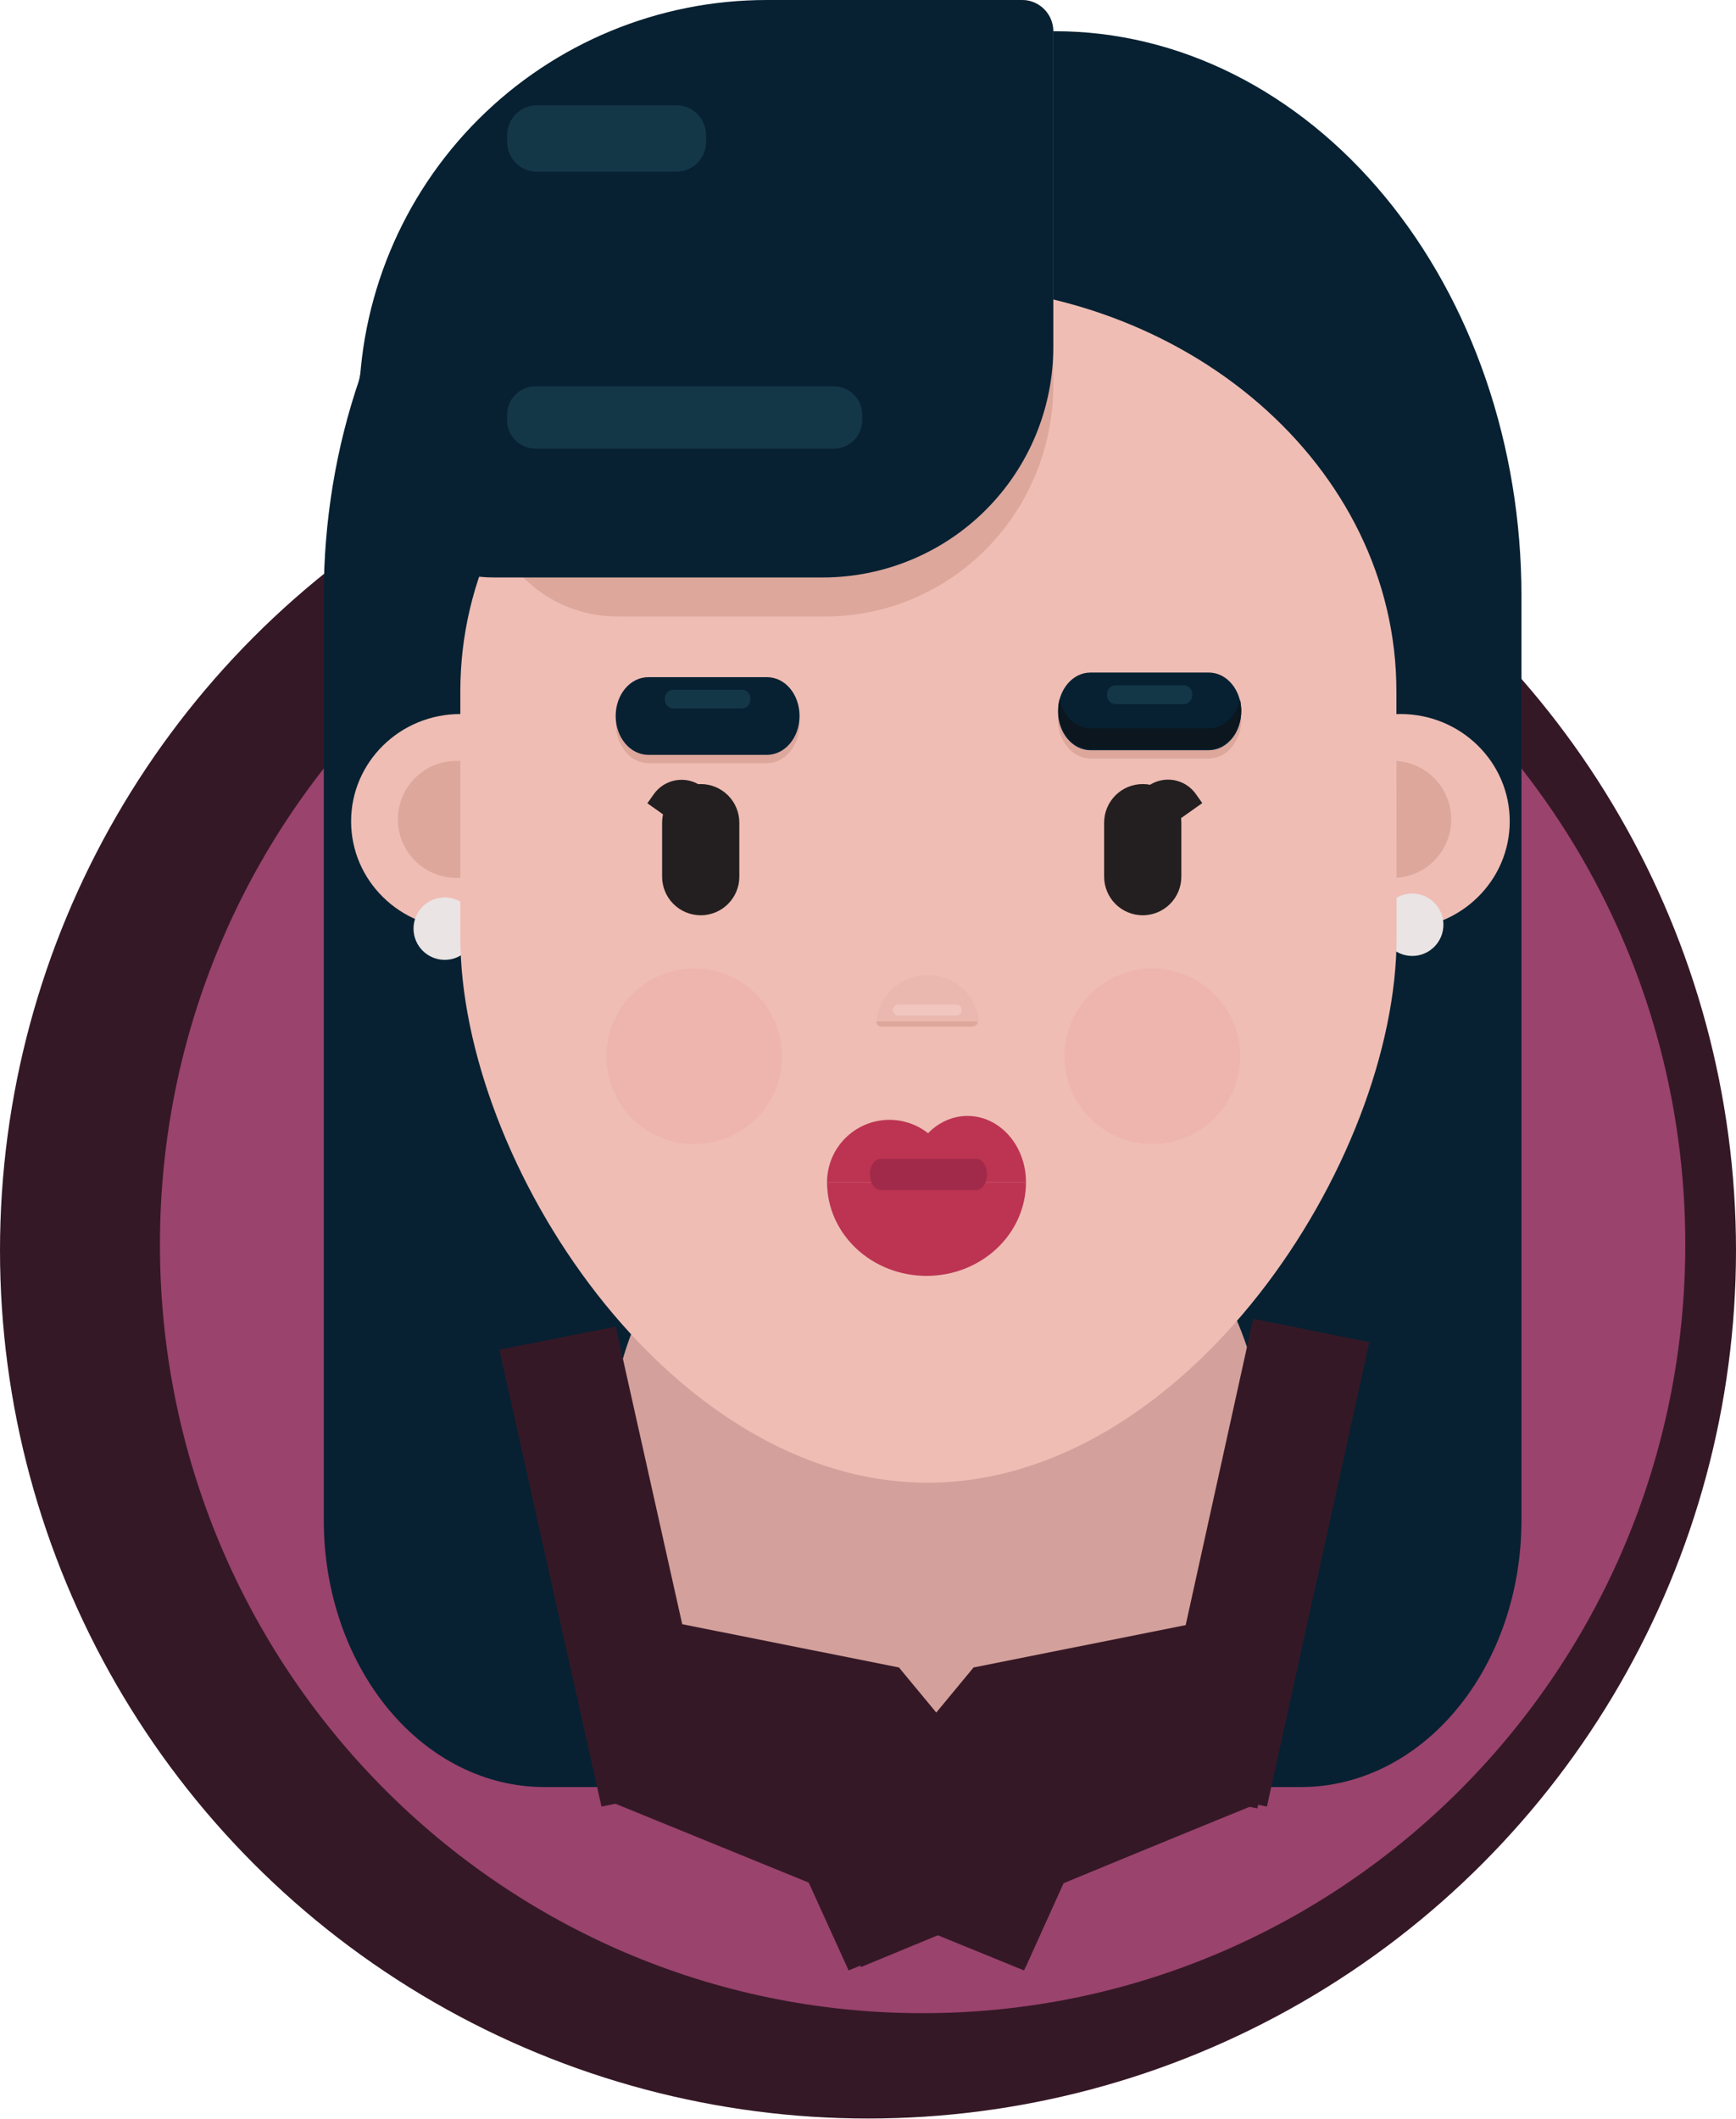 <svg width="445" height="543" viewBox="0 0 445 543" fill="none" xmlns="http://www.w3.org/2000/svg">
<circle cx="222.5" cy="320.458" r="222.5" fill="#351826"/>
<path d="M432 318.958C432 427.759 344.472 515.958 236.5 515.958C128.528 515.958 41 427.759 41 318.958C41 210.158 128.528 121.958 236.5 121.958C344.472 121.958 432 210.158 432 318.958Z" fill="#9A436D"/>
<path d="M200.608 45H272.392C302.257 45 330.9 53.203 352.018 67.804C373.136 82.406 385 102.209 385 122.859V305.242C385 314.991 379.399 324.341 369.429 331.234C359.459 338.127 345.936 342 331.837 342H141.163C127.064 342 113.541 338.127 103.571 331.234C93.601 324.341 88 314.991 88 305.242V122.859C88 102.209 99.864 82.406 120.982 67.804C142.1 53.203 170.743 45 200.608 45V45Z" fill="#072132"/>
<path d="M353.155 252.186C367.576 252.186 379.267 240.502 379.267 226.088C379.267 211.674 367.576 199.989 353.155 199.989C338.733 199.989 327.043 211.674 327.043 226.088C327.043 240.502 338.733 252.186 353.155 252.186Z" fill="#EFBDB4"/>
<path d="M352.691 240.151C360.462 240.151 366.762 233.855 366.762 226.088C366.762 218.321 360.462 212.024 352.691 212.024C344.92 212.024 338.62 218.321 338.62 226.088C338.62 233.855 344.92 240.151 352.691 240.151Z" fill="#DDA79C"/>
<path d="M126.715 252.186C141.137 252.186 152.828 240.502 152.828 226.088C152.828 211.674 141.137 199.989 126.715 199.989C112.294 199.989 100.603 211.674 100.603 226.088C100.603 240.502 112.294 252.186 126.715 252.186Z" fill="#EFBDB4"/>
<path d="M126.252 240.151C134.023 240.151 140.323 233.855 140.323 226.088C140.323 218.321 134.023 212.024 126.252 212.024C118.481 212.024 112.181 218.321 112.181 226.088C112.181 233.855 118.481 240.151 126.252 240.151Z" fill="#DDA79C"/>
<path d="M122.831 259.588C126.914 259.588 130.224 256.28 130.224 252.199C130.224 248.118 126.914 244.81 122.831 244.81C118.748 244.81 115.439 248.118 115.439 252.199C115.439 256.28 118.748 259.588 122.831 259.588Z" fill="#EAE4E4"/>
<path d="M356.663 258.348C360.746 258.348 364.056 255.04 364.056 250.959C364.056 246.878 360.746 243.57 356.663 243.57C352.58 243.57 349.27 246.878 349.27 250.959C349.27 255.04 352.58 258.348 356.663 258.348Z" fill="#EAE4E4"/>
<path d="M239.91 298.836C196.381 299.95 161.974 336.531 163.102 380.576C164.23 424.62 200.479 459.398 244.007 458.283C287.536 457.168 321.943 420.588 320.815 376.531C319.687 332.474 283.451 297.721 239.91 298.836Z" fill="#D3A09B"/>
<path d="M352.95 194.984C352.95 140.839 302.365 96.959 239.95 96.959C177.535 96.959 127 140.839 127 194.984V254.356C127 308.488 177.385 385.958 239.8 385.958C302.215 385.958 353 308.501 353 254.356L352.95 194.984Z" fill="#EFBDB4"/>
<path d="M239.71 263.533C236.686 263.529 233.766 264.634 231.503 266.638C229.255 268.665 227.817 271.436 227.456 274.44C227.444 274.623 227.469 274.806 227.531 274.979C227.575 275.154 227.666 275.314 227.794 275.442C227.907 275.569 228.038 275.678 228.182 275.768C228.351 275.85 228.534 275.897 228.721 275.906H250.811C250.997 275.889 251.179 275.843 251.35 275.768C251.506 275.695 251.639 275.583 251.738 275.442C251.866 275.314 251.957 275.154 252.002 274.979C252.064 274.794 252.086 274.597 252.064 274.403C251.736 271.389 250.292 268.606 248.017 266.601C245.714 264.601 242.76 263.51 239.71 263.533Z" fill="#EBB8B0"/>
<path d="M227.393 274.716C227.379 274.873 227.4 275.031 227.455 275.179C227.53 275.304 227.593 275.505 227.731 275.567C227.843 275.679 227.974 275.768 228.119 275.83C228.262 275.909 228.42 275.956 228.583 275.968H250.56C250.725 275.968 250.886 275.92 251.024 275.83C251.175 275.773 251.312 275.683 251.425 275.567C251.536 275.456 251.626 275.324 251.688 275.179C251.738 275.03 251.759 274.873 251.751 274.716H227.393Z" fill="#DDA79C"/>
<path d="M246.664 270.646H232.693C232.341 270.646 232.003 270.786 231.754 271.035C231.505 271.284 231.365 271.621 231.365 271.973C231.365 272.325 231.505 272.663 231.754 272.912C232.003 273.161 232.341 273.301 232.693 273.301H246.664C247.016 273.301 247.354 273.161 247.603 272.912C247.852 272.663 247.992 272.325 247.992 271.973C247.992 271.621 247.852 271.284 247.603 271.035C247.354 270.786 247.016 270.646 246.664 270.646Z" fill="#F0C6BE"/>
<path d="M200.992 207.478H172.462C170.689 207.448 168.989 206.766 167.688 205.562C166.309 204.212 165.336 202.503 164.881 200.628C164.68 201.447 164.583 202.289 164.593 203.132C164.566 205.536 165.387 207.873 166.911 209.732C167.575 210.574 168.417 211.258 169.377 211.737C170.336 212.215 171.39 212.476 172.462 212.5H200.992C202.064 212.476 203.118 212.215 204.077 211.737C205.037 211.258 205.879 210.574 206.543 209.732C208.067 207.873 208.888 205.536 208.861 203.132C208.839 202.291 208.743 201.453 208.573 200.628C208.216 202.54 207.228 204.278 205.766 205.562C204.473 206.779 202.768 207.463 200.992 207.478V207.478Z" fill="#DDA79C"/>
<path d="M200.992 191.749H172.399C168.039 191.749 164.518 195.919 164.518 201.104C164.518 206.288 168.039 210.471 172.399 210.471H200.992C205.353 210.471 208.861 206.288 208.861 201.104C208.861 195.856 205.353 191.749 200.992 191.749Z" fill="#072132"/>
<path d="M195.091 194.779H178.301C177.75 194.827 177.24 195.091 176.883 195.514C176.526 195.936 176.351 196.483 176.396 197.034C176.351 197.585 176.526 198.131 176.883 198.554C177.24 198.976 177.75 199.24 178.301 199.288H195.091C195.64 199.237 196.146 198.972 196.5 198.55C196.855 198.127 197.028 197.583 196.983 197.034V197.034C197.028 196.485 196.855 195.94 196.5 195.518C196.146 195.096 195.64 194.83 195.091 194.779Z" fill="#143748"/>
<path d="M307.534 206.426H279.103C277.331 206.41 275.631 205.726 274.342 204.51C272.95 203.14 271.977 201.403 271.535 199.501C271.321 200.319 271.203 201.16 271.184 202.005C271.157 204.413 271.977 206.754 273.502 208.618C274.162 209.457 275 210.139 275.956 210.616C276.911 211.092 277.961 211.351 279.028 211.373H307.534C308.603 211.351 309.654 211.092 310.612 210.616C311.569 210.14 312.409 209.457 313.072 208.618C314.588 206.75 315.403 204.411 315.377 202.005C315.353 201.164 315.261 200.327 315.102 199.501C314.696 201.395 313.716 203.118 312.295 204.435C311.672 205.064 310.93 205.564 310.113 205.906C309.296 206.248 308.419 206.424 307.534 206.426Z" fill="#DDA79C"/>
<path d="M307.533 190.634H279.028C274.693 190.634 271.184 194.804 271.184 199.989C271.184 205.174 274.693 209.357 279.028 209.357H307.533C311.881 209.357 315.377 205.174 315.377 199.989C315.377 194.804 311.881 190.634 307.533 190.634Z" fill="#072132"/>
<path d="M307.534 204.084H279.103C277.331 204.068 275.631 203.384 274.342 202.168C272.921 200.821 271.943 199.074 271.535 197.159C271.345 197.98 271.253 198.821 271.26 199.664C271.231 202.069 272.047 204.409 273.565 206.276C274.227 207.115 275.068 207.798 276.025 208.274C276.983 208.751 278.034 209.009 279.103 209.031H307.534C308.603 209.009 309.654 208.751 310.612 208.274C311.569 207.798 312.409 207.115 313.072 206.276C314.59 204.409 315.405 202.069 315.377 199.664C315.353 198.823 315.261 197.985 315.102 197.159C314.72 199.083 313.737 200.837 312.295 202.168C311.008 203.386 309.306 204.071 307.534 204.084Z" fill="#0B161E"/>
<path d="M301.657 193.715H284.917C284.367 193.769 283.861 194.037 283.507 194.461C283.153 194.885 282.98 195.431 283.025 195.982C282.98 196.531 283.153 197.075 283.508 197.498C283.862 197.92 284.368 198.185 284.917 198.236H301.657C302.206 198.185 302.713 197.92 303.067 197.498C303.421 197.075 303.594 196.531 303.549 195.982V195.982C303.594 195.431 303.422 194.885 303.068 194.461C302.714 194.037 302.207 193.769 301.657 193.715V193.715Z" fill="#143748"/>
<path d="M194.339 226.814C194.339 224.346 193.358 221.98 191.612 220.235C189.866 218.49 187.498 217.509 185.029 217.509C182.56 217.509 180.192 218.49 178.446 220.235C176.7 221.98 175.72 224.346 175.72 226.814V239.826C175.72 242.294 176.7 244.66 178.446 246.405C180.192 248.15 182.56 249.131 185.029 249.131C187.498 249.131 189.866 248.15 191.612 246.405C193.358 244.66 194.339 242.294 194.339 239.826V226.814Z" fill="#231F20"/>
<path d="M300.93 226.814C300.93 224.346 299.949 221.98 298.204 220.235C296.458 218.49 294.09 217.509 291.621 217.509C289.152 217.509 286.784 218.49 285.038 220.235C283.292 221.98 282.311 224.346 282.311 226.814V239.826C282.311 242.294 283.292 244.66 285.038 246.405C286.784 248.15 289.152 249.131 291.621 249.131C294.09 249.131 296.458 248.15 298.204 246.405C299.949 244.66 300.93 242.294 300.93 239.826V226.814Z" fill="#231F20"/>
<path d="M305.98 222.09L299.633 226.589C297.857 227.847 295.654 228.349 293.508 227.984C291.363 227.619 289.45 226.417 288.191 224.642L286.632 222.446L292.98 217.947C294.755 216.689 296.958 216.187 299.104 216.552C301.25 216.917 303.163 218.119 304.422 219.894L305.98 222.09Z" fill="#231F20"/>
<path d="M185.16 217.991L191.507 222.489L189.949 224.685C189.326 225.564 188.535 226.312 187.623 226.885C186.71 227.458 185.694 227.846 184.632 228.027C183.569 228.208 182.481 228.178 181.431 227.938C180.38 227.699 179.386 227.255 178.507 226.632L172.16 222.134L173.718 219.937C174.977 218.163 176.89 216.961 179.036 216.595C181.182 216.23 183.385 216.732 185.16 217.991Z" fill="#231F20"/>
<path d="M249.307 298.31C247.432 298.308 245.575 298.676 243.842 299.392C242.109 300.108 240.534 301.159 239.208 302.483C237.881 303.808 236.829 305.381 236.111 307.112C235.393 308.844 235.023 310.7 235.023 312.574H263.579C263.579 310.701 263.21 308.846 262.493 307.115C261.775 305.385 260.724 303.812 259.399 302.488C258.074 301.163 256.5 300.112 254.769 299.396C253.037 298.679 251.181 298.31 249.307 298.31V298.31Z" fill="#BC3451"/>
<path d="M239.935 336.256C246.214 336.252 252.234 333.757 256.672 329.319C261.111 324.88 263.604 318.862 263.604 312.586H216.266C216.266 318.862 218.759 324.88 223.198 329.319C227.636 333.757 233.656 336.252 239.935 336.256V336.256Z" fill="#BC3451"/>
<path d="M230.563 298.36C226.776 298.363 223.147 299.869 220.47 302.546C217.794 305.223 216.291 308.852 216.291 312.637H244.847C244.847 308.85 243.342 305.219 240.663 302.541C237.984 299.864 234.351 298.36 230.563 298.36V298.36Z" fill="#BC3451"/>
<path d="M251.443 307.958H228.557C227.125 307.958 226 309.522 226 311.458C226 313.407 227.151 314.958 228.557 314.958H251.443C252.874 314.958 254 313.395 254 311.458C254.025 309.522 252.874 307.958 251.443 307.958Z" fill="#A12A4A"/>
<path d="M228.796 186.962L154.023 186.962C145.792 186.952 137.901 183.54 132.084 177.474C126.267 171.408 123 163.185 123 154.611V120.906C123 94.94 132.903 70.037 150.531 51.676C168.158 33.315 192.066 23 216.995 23H274.783C276.697 23 278.533 23.792 279.886 25.202C281.24 26.612 282 28.524 282 30.518V131.632C282 146.316 276.4 160.399 266.431 170.783C256.462 181.167 242.942 187 228.844 187L228.796 186.962Z" fill="#DDA79C"/>
<path d="M233.069 177.585H122.618C114.053 177.575 105.841 174.171 99.784 168.119C93.726 162.066 90.317 153.86 90.304 145.3V115.857C90.304 89.904 100.619 65.013 118.98 46.662C137.342 28.31 162.245 18 188.212 18H280.97C282.964 18 284.876 18.792 286.286 20.201C287.696 21.61 288.488 23.521 288.488 25.514V122.232C288.49 129.504 287.057 136.706 284.272 143.425C281.487 150.144 277.405 156.248 272.258 161.389C267.111 166.53 261 170.607 254.276 173.386C247.552 176.164 240.345 177.591 233.069 177.585V177.585Z" fill="#072132"/>
<path d="M226.403 131.837H137.19C133.343 131.837 130.224 134.955 130.224 138.8V140.353C130.224 144.199 133.343 147.316 137.19 147.316H226.403C230.25 147.316 233.369 144.199 233.369 140.353V138.8C233.369 134.955 230.25 131.837 226.403 131.837Z" fill="#143748"/>
<path d="M181.345 63.447H137.466C133.466 63.447 130.224 66.688 130.224 70.686V72.301C130.224 76.299 133.466 79.54 137.466 79.54H181.345C185.345 79.54 188.588 76.299 188.588 72.301V70.686C188.588 66.688 185.345 63.447 181.345 63.447Z" fill="#143748"/>
<path d="M161.323 463.468L136.363 352.974L164.794 347.401L189.753 457.895L161.323 463.468Z" fill="#351826"/>
<path d="M262.915 504.131L162.288 462.503L174.128 436.067L274.755 477.694L262.915 504.131Z" fill="#351826"/>
<path d="M232.58 431.145L179.704 420.538L171.76 460.061L273.064 480.387L232.58 431.145Z" fill="#351826"/>
<path d="M322.306 463.468L347.366 352.486L318.936 346.913L293.876 457.895L322.306 463.468Z" fill="#351826"/>
<path d="M220.714 504.131L321.341 462.503L309.501 436.067L208.874 477.694L220.714 504.131Z" fill="#351826"/>
<path d="M251.049 431.145L303.925 420.538L311.856 460.061L210.565 480.387L251.049 431.145Z" fill="#351826"/>
<path d="M202.578 8H270.409C286.116 8 301.67 11.741 316.181 19.01C330.692 26.278 343.877 36.932 354.982 50.362C366.087 63.793 374.896 79.737 380.904 97.284C386.913 114.831 390.003 133.637 390 152.628V389.735C390 407.84 384.052 425.204 373.463 438.006C362.875 450.808 348.514 458 333.54 458H139.46C132.045 458 124.704 456.234 117.854 452.804C111.004 449.373 104.779 444.345 99.537 438.006C94.294 431.667 90.135 424.141 87.298 415.859C84.46 407.577 83 398.7 83 389.735V152.628C82.996 133.638 86.087 114.833 92.094 97.287C98.102 79.742 106.909 63.798 118.013 50.368C129.117 36.938 142.3 26.284 156.81 19.014C171.32 11.745 186.872 8.002 202.578 8V8Z" fill="#072132"/>
<path d="M359 238C374.464 238 387 225.688 387 210.5C387 195.312 374.464 183 359 183C343.536 183 331 195.312 331 210.5C331 225.688 343.536 238 359 238Z" fill="#EFBDB4"/>
<path d="M357 225C365.284 225 372 218.284 372 210C372 201.716 365.284 195 357 195C348.716 195 342 201.716 342 210C342 218.284 348.716 225 357 225Z" fill="#DDA79C"/>
<path d="M118 238C133.464 238 146 225.688 146 210.5C146 195.312 133.464 183 118 183C102.536 183 90 195.312 90 210.5C90 225.688 102.536 238 118 238Z" fill="#EFBDB4"/>
<path d="M117 225C125.284 225 132 218.284 132 210C132 201.716 125.284 195 117 195C108.716 195 102 201.716 102 210C102 218.284 108.716 225 117 225Z" fill="#DDA79C"/>
<path d="M114 246C118.418 246 122 242.418 122 238C122 233.582 118.418 230 114 230C109.582 230 106 233.582 106 238C106 242.418 109.582 246 114 246Z" fill="#EAE4E4"/>
<path d="M362 245C366.418 245 370 241.418 370 237C370 232.582 366.418 229 362 229C357.582 229 354 232.582 354 237C354 241.418 357.582 245 362 245Z" fill="#EAE4E4"/>
<path d="M237.958 287.44C191.688 288.625 155.114 327.53 156.313 374.373C157.512 421.216 196.044 458.202 242.314 457.017C288.584 455.832 325.158 416.927 323.959 370.071C322.76 323.215 284.242 286.255 237.958 287.44Z" fill="#D3A09B"/>
<path d="M357.947 177.131C357.947 119.613 304.228 73 237.947 73C171.665 73 118 119.613 118 177.131V240.2C118 297.705 171.506 380 237.788 380C304.069 380 358 297.718 358 240.2L357.947 177.131Z" fill="#EFBDB4"/>
<path d="M237.745 249.894C234.531 249.89 231.427 251.065 229.021 253.197C226.632 255.352 225.104 258.3 224.719 261.495C224.707 261.689 224.734 261.884 224.799 262.067C224.846 262.254 224.943 262.424 225.079 262.56C225.2 262.694 225.339 262.811 225.492 262.906C225.671 262.994 225.866 263.044 226.065 263.053H249.546C249.744 263.036 249.937 262.986 250.119 262.906C250.284 262.829 250.426 262.709 250.532 262.56C250.668 262.424 250.764 262.254 250.811 262.067C250.878 261.87 250.901 261.661 250.878 261.455C250.528 258.249 248.994 255.29 246.576 253.157C244.128 251.03 240.988 249.87 237.745 249.894V249.894Z" fill="#EBB8B0"/>
<path d="M224.653 261.788C224.638 261.955 224.661 262.123 224.719 262.28C224.799 262.414 224.866 262.627 225.012 262.693C225.131 262.812 225.271 262.907 225.425 262.973C225.577 263.056 225.745 263.106 225.918 263.119H249.28C249.454 263.119 249.626 263.068 249.772 262.973C249.933 262.912 250.078 262.816 250.199 262.693C250.317 262.574 250.412 262.434 250.478 262.28C250.531 262.122 250.554 261.955 250.545 261.788H224.653Z" fill="#DDA79C"/>
<path d="M245.137 257.459H230.287C229.912 257.459 229.553 257.608 229.288 257.872C229.024 258.137 228.875 258.496 228.875 258.871C228.875 259.245 229.024 259.604 229.288 259.869C229.553 260.134 229.912 260.283 230.287 260.283H245.137C245.512 260.283 245.871 260.134 246.136 259.869C246.4 259.604 246.549 259.245 246.549 258.871C246.549 258.496 246.4 258.137 246.136 257.872C245.871 257.608 245.512 257.459 245.137 257.459V257.459Z" fill="#F0C6BE"/>
<path d="M211.465 158H158.155C149.097 158 140.409 154.351 134.004 147.855C127.598 141.359 124 132.549 124 123.363V104.824C124 77.023 134.89 50.36 154.275 30.702C173.66 11.044 199.951 -1.15848e-06 227.365 -1.15848e-06H262.063C264.168 -1.15848e-06 266.187 0.848 267.675 2.357C269.164 3.867 270 5.914 270 8.049V98.72C270 106.511 268.485 114.226 265.543 121.424C262.6 128.621 258.287 135.16 252.851 140.666C247.414 146.171 240.961 150.536 233.859 153.511C226.758 156.485 219.148 158.011 211.465 158V158Z" fill="#DDA79C"/>
<path d="M210.827 148L126.543 148C117.382 148 108.596 144.363 102.117 137.89C95.639 131.417 92 122.638 92 113.483V104.46C92 76.755 103.014 50.185 122.619 30.596C142.224 11.005 168.814 1.43408e-06 196.539 1.43408e-06H261.973C264.102 1.43408e-06 266.144 0.845 267.649 2.349C269.154 3.854 270 5.894 270 8.021V88.926C270 104.593 263.771 119.619 252.684 130.698C241.597 141.776 226.56 148 210.881 148H210.827Z" fill="#072132"/>
<g opacity="0.5">
<path opacity="0.5" d="M177.957 293.22C190.381 293.22 200.452 283.149 200.452 270.725C200.452 258.301 190.381 248.229 177.957 248.229C165.532 248.229 155.461 258.301 155.461 270.725C155.461 283.149 165.532 293.22 177.957 293.22Z" fill="#EA9D9B"/>
<path opacity="0.5" d="M295.39 293.22C307.814 293.22 317.886 283.149 317.886 270.725C317.886 258.301 307.814 248.229 295.39 248.229C282.966 248.229 272.894 258.301 272.894 270.725C272.894 283.149 282.966 293.22 295.39 293.22Z" fill="#EA9D9B"/>
</g>
<path d="M196.59 190.278H166.262C164.378 190.246 162.571 189.521 161.188 188.24C159.722 186.805 158.688 184.987 158.204 182.993C157.991 183.864 157.888 184.759 157.898 185.656C157.869 188.213 158.742 190.698 160.362 192.675C161.068 193.57 161.963 194.298 162.983 194.807C164.003 195.316 165.123 195.593 166.262 195.619H196.59C197.729 195.593 198.849 195.316 199.869 194.807C200.889 194.298 201.784 193.57 202.49 192.675C204.11 190.698 204.983 188.213 204.954 185.656C204.931 184.761 204.829 183.87 204.648 182.993C204.269 185.026 203.218 186.874 201.664 188.24C200.29 189.534 198.477 190.262 196.59 190.278V190.278Z" fill="#DDA79C"/>
<path d="M196.59 173.549H166.196C161.561 173.549 157.818 177.985 157.818 183.499C157.818 189.013 161.561 193.461 166.196 193.461H196.59C201.225 193.461 204.954 189.013 204.954 183.499C204.954 177.918 201.225 173.549 196.59 173.549Z" fill="#072132"/>
<path d="M190.317 176.773H172.469C171.883 176.824 171.341 177.104 170.962 177.554C170.583 178.003 170.397 178.584 170.445 179.17V179.17C170.397 179.756 170.583 180.337 170.962 180.787C171.341 181.236 171.883 181.517 172.469 181.567H190.317C190.9 181.513 191.438 181.231 191.815 180.782C192.192 180.333 192.376 179.754 192.328 179.17V179.17C192.376 178.586 192.192 178.007 191.815 177.558C191.438 177.109 190.9 176.827 190.317 176.773V176.773Z" fill="#143748"/>
<path d="M309.841 189.159H279.62C277.737 189.142 275.929 188.414 274.559 187.121C273.079 185.664 272.045 183.817 271.576 181.794C271.348 182.664 271.223 183.558 271.203 184.458C271.173 187.018 272.045 189.508 273.667 191.49C274.368 192.383 275.259 193.108 276.274 193.615C277.29 194.122 278.405 194.397 279.54 194.42H309.841C310.978 194.397 312.095 194.122 313.113 193.615C314.131 193.109 315.024 192.383 315.728 191.49C317.339 189.503 318.206 187.016 318.179 184.458C318.153 183.563 318.055 182.672 317.886 181.794C317.454 183.808 316.413 185.641 314.902 187.042C314.24 187.711 313.452 188.243 312.583 188.606C311.714 188.969 310.782 189.158 309.841 189.159V189.159Z" fill="#DDA79C"/>
<path d="M309.841 172.364H279.54C274.932 172.364 271.203 176.799 271.203 182.313C271.203 187.827 274.932 192.276 279.54 192.276H309.841C314.463 192.276 318.179 187.827 318.179 182.313C318.179 176.799 314.463 172.364 309.841 172.364Z" fill="#072132"/>
<path d="M309.841 186.669H279.62C277.737 186.652 275.929 185.924 274.559 184.631C273.049 183.198 272.008 181.34 271.576 179.303C271.374 180.177 271.275 181.071 271.283 181.967C271.253 184.526 272.12 187.014 273.733 188.999C274.437 189.892 275.33 190.618 276.348 191.125C277.366 191.631 278.483 191.906 279.62 191.93H309.841C310.978 191.906 312.095 191.631 313.113 191.125C314.131 190.618 315.024 189.892 315.728 188.999C317.341 187.014 318.209 184.526 318.179 181.967C318.153 181.073 318.055 180.182 317.886 179.303C317.48 181.35 316.436 183.216 314.902 184.631C313.534 185.926 311.725 186.654 309.841 186.669Z" fill="#0B161E"/>
<path d="M303.594 175.641H285.8C285.216 175.698 284.677 175.983 284.301 176.434C283.925 176.885 283.741 177.466 283.789 178.051C283.741 178.635 283.925 179.215 284.302 179.663C284.678 180.112 285.217 180.394 285.8 180.449H303.594C304.178 180.394 304.716 180.112 305.093 179.663C305.469 179.215 305.654 178.635 305.605 178.051C305.654 177.466 305.47 176.885 305.094 176.434C304.717 175.983 304.179 175.698 303.594 175.641V175.641Z" fill="#143748"/>
<path d="M189.517 210.843C189.517 208.218 188.475 205.701 186.619 203.845C184.763 201.989 182.246 200.947 179.621 200.947C176.997 200.947 174.48 201.989 172.624 203.845C170.768 205.701 169.725 208.218 169.725 210.843V224.681C169.725 227.306 170.768 229.823 172.624 231.678C174.48 233.534 176.997 234.577 179.621 234.577C182.246 234.577 184.763 233.534 186.619 231.678C188.475 229.823 189.517 227.306 189.517 224.681V210.843Z" fill="#231F20"/>
<path d="M302.822 210.843C302.822 208.218 301.779 205.701 299.923 203.845C298.067 201.989 295.55 200.947 292.926 200.947C290.301 200.947 287.784 201.989 285.928 203.845C284.072 205.701 283.03 208.218 283.03 210.843V224.681C283.03 227.306 284.072 229.823 285.928 231.678C287.784 233.534 290.301 234.577 292.926 234.577C295.55 234.577 298.067 233.534 299.923 231.678C301.779 229.823 302.822 227.306 302.822 224.681V210.843Z" fill="#231F20"/>
<path d="M308.188 205.823L301.441 210.608C299.553 211.946 297.211 212.48 294.93 212.091C292.65 211.703 290.616 210.425 289.278 208.537L287.622 206.201L294.369 201.417C295.303 200.755 296.359 200.282 297.476 200.028C298.593 199.773 299.749 199.741 300.879 199.933C302.008 200.126 303.089 200.538 304.058 201.148C305.028 201.758 305.869 202.553 306.531 203.487L308.188 205.823Z" fill="#231F20"/>
<path d="M179.761 201.46L186.508 206.244L184.851 208.58C184.189 209.515 183.349 210.31 182.379 210.919C181.409 211.529 180.328 211.942 179.199 212.134C178.07 212.326 176.913 212.294 175.796 212.04C174.679 211.785 173.623 211.313 172.689 210.65L165.942 205.866L167.598 203.53C168.937 201.643 170.97 200.364 173.251 199.976C175.532 199.588 177.873 200.122 179.761 201.46Z" fill="#231F20"/>
<path d="M248.007 286C246.036 285.998 244.085 286.436 242.265 287.29C240.444 288.143 238.79 289.395 237.396 290.974C236.002 292.553 234.897 294.427 234.143 296.491C233.388 298.554 233 300.766 233 303H263C263 298.491 261.42 294.167 258.609 290.979C255.797 287.791 251.983 286 248.007 286V286Z" fill="#BC3451"/>
<path d="M237.5 327C244.264 326.997 250.75 324.467 255.532 319.966C260.314 315.466 263 309.363 263 303H212C212 309.363 214.686 315.466 219.468 319.966C224.25 324.467 230.736 326.997 237.5 327V327Z" fill="#BC3451"/>
<path d="M227.993 287C223.75 287.004 219.682 288.691 216.683 291.691C213.685 294.691 212 298.759 212 303H244C244 300.899 243.586 298.818 242.782 296.877C241.977 294.936 240.798 293.172 239.312 291.686C237.825 290.201 236.061 289.022 234.119 288.218C232.177 287.414 230.095 287 227.993 287V287Z" fill="#BC3451"/>
<path d="M250.26 297H225.74C224.205 297 223 298.787 223 301C223 303.227 224.233 305 225.74 305H250.26C251.794 305 253 303.213 253 301C253.027 298.787 251.794 297 250.26 297Z" fill="#A12A4A"/>
<path d="M213.635 99H137.365C133.297 99 130 102.233 130 106.221V107.779C130 111.767 133.297 115 137.365 115H213.635C217.703 115 221 111.767 221 107.779V106.221C221 102.233 217.703 99 213.635 99Z" fill="#143748"/>
<path d="M173.416 27H137.584C133.395 27 130 30.432 130 34.665V36.335C130 40.568 133.395 44 137.584 44H173.416C177.605 44 181 40.568 181 36.335V34.665C181 30.432 177.605 27 173.416 27Z" fill="#143748"/>
<path d="M154.18 463L128 345.906L157.833 340L184 457.094L154.18 463Z" fill="#351826"/>
<path d="M262.485 505L156 461.569L168.528 434L275 477.431L262.485 505Z" fill="#351826"/>
<path d="M230.435 427.354L173.535 416L165 458.256L274 480L230.435 427.354Z" fill="#351826"/>
<path d="M324.764 463L351 343.977L321.236 338L295 457.023L324.764 463Z" fill="#351826"/>
<path d="M217.528 505L324 461.569L311.472 434L205 477.431L217.528 505Z" fill="#351826"/>
<path d="M249.56 427.354L306.453 416L315 458.256L206 480L249.56 427.354Z" fill="#351826"/>
</svg>
